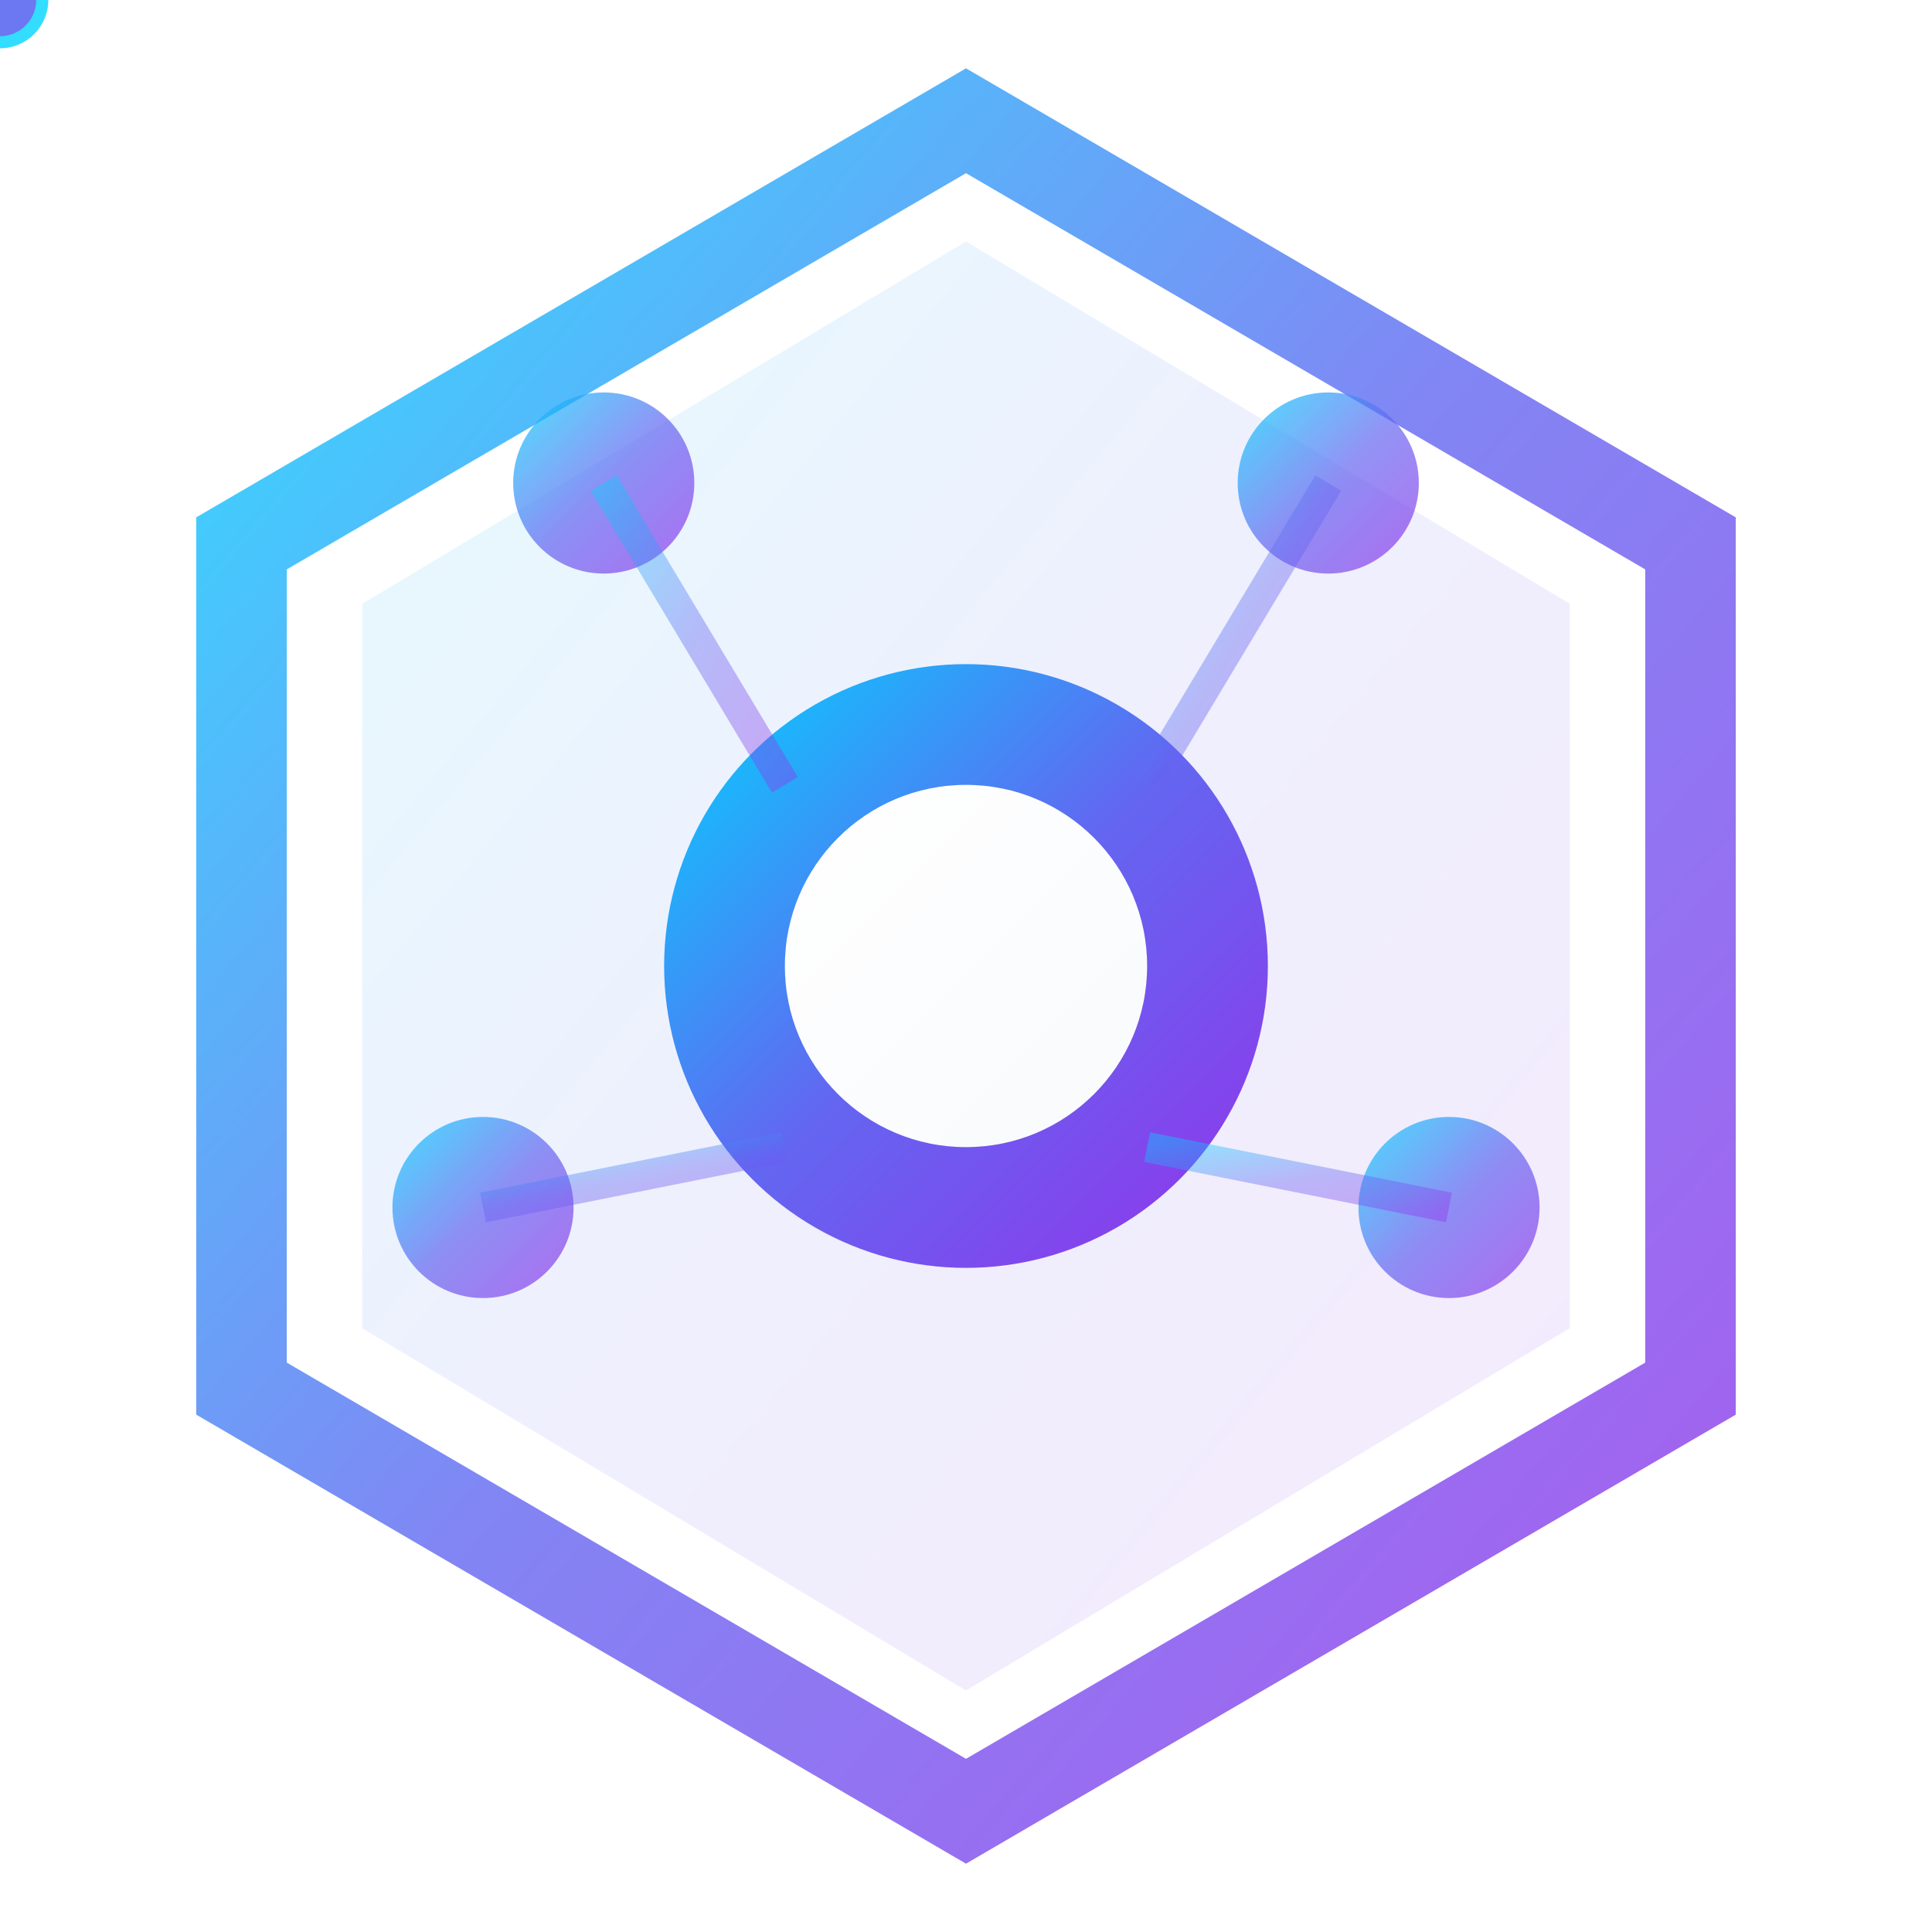 <svg xmlns="http://www.w3.org/2000/svg" width="32" height="32" viewBox="0 0 32 32" fill="none">
  <defs>
    <linearGradient id="primaryGradient" x1="0%" y1="0%" x2="100%" y2="100%">
      <stop offset="0%" stop-color="#00d4ff"/>
      <stop offset="50%" stop-color="#6366f1"/>
      <stop offset="100%" stop-color="#9333ea"/>
    </linearGradient>
    <linearGradient id="coreGradient" x1="0%" y1="0%" x2="100%" y2="100%">
      <stop offset="0%" stop-color="#ffffff"/>
      <stop offset="100%" stop-color="#f8fafc"/>
    </linearGradient>
    <filter id="glow" x="-50%" y="-50%" width="200%" height="200%">
      <feGaussianBlur stdDeviation="2" result="coloredBlur"/>
      <feMerge> 
        <feMergeNode in="coloredBlur"/>
        <feMergeNode in="SourceGraphic"/> 
      </feMerge>
    </filter>
  </defs>
  
  <!-- Outer hexagon -->
  <path d="M16 2L28 9V23L16 30L4 23V9L16 2Z" 
        stroke="url(#primaryGradient)" 
        stroke-width="1.5" 
        fill="none" 
        opacity="0.8"/>
  
  <!-- Inner hexagon with fill -->
  <path d="M16 4L26 10V22L16 28L6 22V10L16 4Z" 
        fill="url(#primaryGradient)" 
        opacity="0.1"/>
  
  <!-- Central core circle -->
  <circle cx="16" cy="16" r="5" 
          fill="url(#primaryGradient)" 
          filter="url(#glow)"/>
  
  <!-- Inner core -->
  <circle cx="16" cy="16" r="3" 
          fill="url(#coreGradient)"/>
  
  <!-- Neural network nodes -->
  <circle cx="10" cy="8" r="1.5" fill="url(#primaryGradient)" opacity="0.7">
    <animate attributeName="opacity" values="0.4;0.9;0.4" dur="2s" repeatCount="indefinite"/>
  </circle>
  
  <circle cx="22" cy="8" r="1.5" fill="url(#primaryGradient)" opacity="0.7">
    <animate attributeName="opacity" values="0.9;0.4;0.9" dur="2s" repeatCount="indefinite"/>
  </circle>
  
  <circle cx="8" cy="20" r="1.5" fill="url(#primaryGradient)" opacity="0.7">
    <animate attributeName="opacity" values="0.4;0.9;0.4" dur="2.5s" repeatCount="indefinite"/>
  </circle>
  
  <circle cx="24" cy="20" r="1.5" fill="url(#primaryGradient)" opacity="0.7">
    <animate attributeName="opacity" values="0.9;0.4;0.9" dur="2.5s" repeatCount="indefinite"/>
  </circle>
  
  <!-- Connection lines -->
  <line x1="10" y1="8" x2="13" y2="13" 
        stroke="url(#primaryGradient)" 
        stroke-width="0.5" 
        opacity="0.4">
    <animate attributeName="opacity" values="0.2;0.6;0.2" dur="3s" repeatCount="indefinite"/>
  </line>
  
  <line x1="22" y1="8" x2="19" y2="13" 
        stroke="url(#primaryGradient)" 
        stroke-width="0.5" 
        opacity="0.4">
    <animate attributeName="opacity" values="0.6;0.2;0.6" dur="3s" repeatCount="indefinite"/>
  </line>
  
  <line x1="8" y1="20" x2="13" y2="19" 
        stroke="url(#primaryGradient)" 
        stroke-width="0.5" 
        opacity="0.4">
    <animate attributeName="opacity" values="0.2;0.6;0.2" dur="2.8s" repeatCount="indefinite"/>
  </line>
  
  <line x1="24" y1="20" x2="19" y2="19" 
        stroke="url(#primaryGradient)" 
        stroke-width="0.5" 
        opacity="0.4">
    <animate attributeName="opacity" values="0.6;0.2;0.6" dur="2.8s" repeatCount="indefinite"/>
  </line>
  
  <!-- Data flow particles -->
  <circle r="0.8" fill="#00d4ff" opacity="0.8">
    <animateMotion dur="4s" repeatCount="indefinite" 
                   path="M10,8 Q16,12 22,8 Q20,16 24,20 Q16,18 8,20 Q12,12 10,8"/>
    <animate attributeName="opacity" values="0.8;0.3;0.8" dur="4s" repeatCount="indefinite"/>
  </circle>
  
  <circle r="0.6" fill="#9333ea" opacity="0.6">
    <animateMotion dur="5s" repeatCount="indefinite" 
                   path="M22,8 Q16,14 8,20 Q14,18 16,16 Q18,14 22,8"/>
    <animate attributeName="opacity" values="0.6;0.9;0.6" dur="5s" repeatCount="indefinite"/>
  </circle>
</svg>